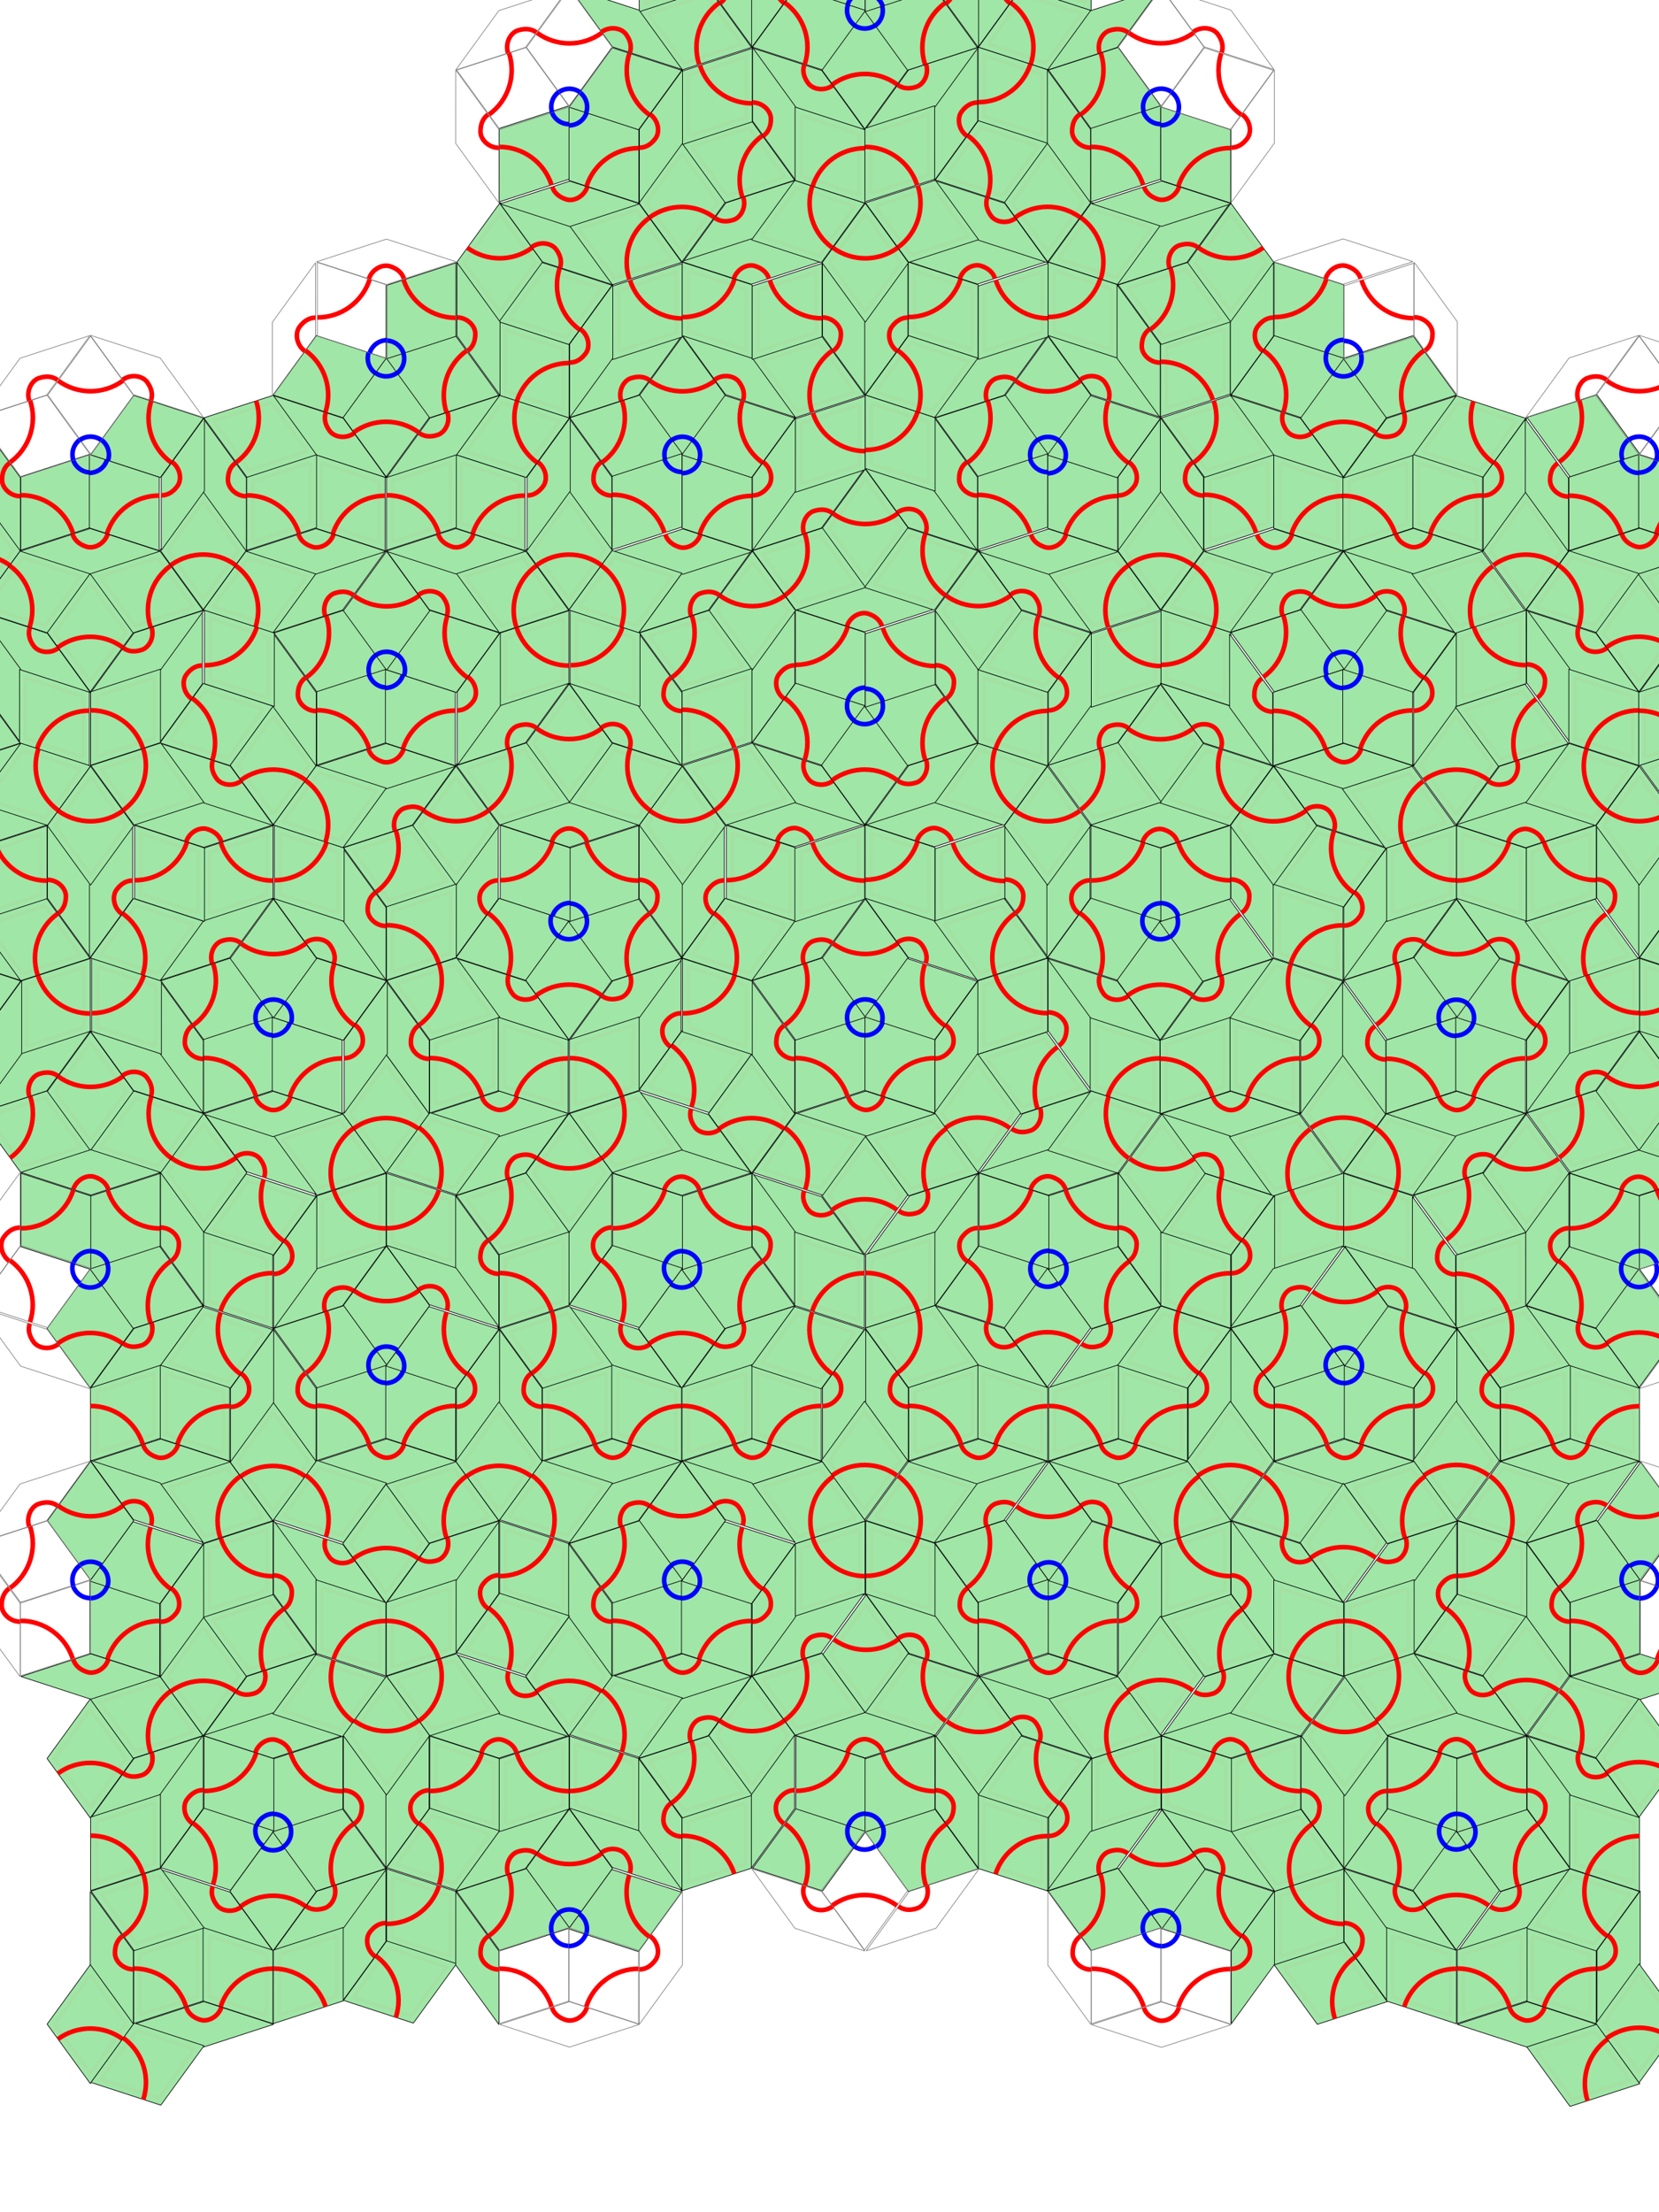 <?xml version="1.0" encoding="UTF-8" standalone="no"?>
<!-- Created with Inkscape (http://www.inkscape.org/) -->

<svg
   xmlns:dc="http://purl.org/dc/elements/1.1/"
   xmlns:cc="http://creativecommons.org/ns#"
   xmlns:rdf="http://www.w3.org/1999/02/22-rdf-syntax-ns#"
   xmlns:svg="http://www.w3.org/2000/svg"
   xmlns="http://www.w3.org/2000/svg"
   xmlns:xlink="http://www.w3.org/1999/xlink"
   xmlns:sodipodi="http://sodipodi.sourceforge.net/DTD/sodipodi-0.dtd"
   xmlns:inkscape="http://www.inkscape.org/namespaces/inkscape"
   width="6in"
   height="8in"
   viewBox="0 0 540 720"
   id="svg4136"
   version="1.1"
   inkscape:version="0.91 r13725"
   sodipodi:docname="penrose-clone-try-choose-shape1k-curves.svg">
  <defs
     id="defs4138" />
  <sodipodi:namedview
     id="base"
     pagecolor="#ffffff"
     bordercolor="#666666"
     borderopacity="1.0"
     inkscape:pageopacity="0.0"
     inkscape:pageshadow="2"
     inkscape:zoom="0.7"
     inkscape:cx="6.0932623"
     inkscape:cy="598.79666"
     inkscape:document-units="px"
     inkscape:current-layer="g11011"
     showgrid="false"
     units="in"
     height="12in"
     width="8in"
     inkscape:object-paths="true"
     inkscape:snap-intersection-paths="true"
     inkscape:object-nodes="true"
     inkscape:snap-smooth-nodes="true"
     inkscape:snap-object-midpoints="true"
     inkscape:snap-center="true"
     inkscape:snap-global="true"
     inkscape:window-width="1912"
     inkscape:window-height="1057"
     inkscape:window-x="0"
     inkscape:window-y="0"
     inkscape:window-maximized="1" />
  <g
     inkscape:label="Calque 1"
     inkscape:groupmode="layer"
     id="layer1"
     transform="translate(0,-332.362)"
     style="display:inline">
    <use
       x="0"
       y="0"
       xlink:href="#g11011"
       inkscape:transform-center-x="561.91671"
       inkscape:transform-center-y="79.971077"
       id="use11642"
       transform="matrix(0.309,0.951,-0.951,0.309,825.558,190.695)"
       width="100%"
       height="100%"
       style="opacity:1" />
    <use
       x="0"
       y="0"
       xlink:href="#g11011"
       inkscape:transform-center-x="204.06451"
       inkscape:transform-center-y="-438.72823"
       id="use11644"
       transform="matrix(-0.809,0.588,-0.588,-0.809,899.308,1034.774)"
       width="100%"
       height="100%"
       style="opacity:1" />
    <use
       x="0"
       y="0"
       xlink:href="#g11011"
       inkscape:transform-center-x="-300.37416"
       inkscape:transform-center-y="-378.41175"
       id="use11646"
       transform="matrix(-0.809,-0.588,0.588,-0.809,119.33,1365.75)"
       width="100%"
       height="100%"
       style="opacity:1" />
    <use
       x="0"
       y="0"
       xlink:href="#g11011"
       inkscape:transform-center-x="-532.14816"
       inkscape:transform-center-y="196.88025"
       id="use11648"
       transform="matrix(0.309,-0.951,0.951,0.309,-436.473,726.224)"
       width="100%"
       height="100%"
       style="opacity:1" />
    <g
       id="g11011"
       inkscape:label="#g11667"
       transform="matrix(1,0,0,-1,0,1340.991)"
       style="opacity:1">
      <g
         id="g10663-3-4-2"
         style="display:inline"
         transform="matrix(-0.809,0.588,0.588,0.809,-482.922,130.557)">
        <path
           transform="translate(0,27.638)"
           style="display:inline;fill:#a0e6a7;fill-opacity:1;fill-rule:evenodd;stroke:#000000;stroke-width:0.218px;stroke-linecap:butt;stroke-linejoin:bevel;stroke-opacity:1"
           d="m 185.237,708.795 14.051,-19.34 22.735,7.387 -14.051,19.34 z"
           id="path10114-6-7-9-6"
           inkscape:connector-curvature="0" />
        <path
           inkscape:connector-curvature="0"
           style="display:inline;opacity:1;fill:none;fill-opacity:1;fill-rule:evenodd;stroke:#ff0000;stroke-width:1.5;stroke-linejoin:bevel;stroke-miterlimit:4;stroke-dasharray:none;stroke-opacity:1"
           d="m 211.494,738.955 c -6.272,-4.557 -8.897,-12.635 -6.501,-20.009"
           id="path10626-5-0-0" />
        <path
           style="color:#000000;font-style:normal;font-variant:normal;font-weight:normal;font-stretch:normal;font-size:medium;line-height:normal;font-family:sans-serif;text-indent:0;text-align:start;text-decoration:none;text-decoration-line:none;text-decoration-style:solid;text-decoration-color:#000000;letter-spacing:normal;word-spacing:normal;text-transform:none;direction:ltr;block-progression:tb;writing-mode:lr-tb;baseline-shift:baseline;text-anchor:start;white-space:normal;clip-rule:nonzero;display:inline;overflow:visible;visibility:visible;opacity:0.03;isolation:auto;mix-blend-mode:normal;color-interpolation:sRGB;color-interpolation-filters:linearRGB;solid-color:#000000;solid-opacity:1;fill:none;fill-opacity:1;fill-rule:evenodd;stroke:#ff0000;stroke-width:1;stroke-linecap:butt;stroke-linejoin:bevel;stroke-miterlimit:4;stroke-dasharray:none;stroke-dashoffset:0;stroke-opacity:1;color-rendering:auto;image-rendering:auto;shape-rendering:auto;text-rendering:auto;enable-background:accumulate"
           d="m 200.051,719.444 18.734,6.088 -11.578,15.938 -18.734,-6.088 z"
           id="path10114-6-7-9-6-5-2-3"
           inkscape:connector-curvature="0"
           sodipodi:nodetypes="ccccc" />
      </g>
      <g
         id="g10524-2-1-4-6"
         style="display:inline;stroke-linejoin:bevel"
         transform="matrix(-0.809,0.588,-0.588,-0.809,389.296,1307.158)">
        <path
           style="display:inline;fill:#a0e6a7;fill-opacity:1;fill-rule:evenodd;stroke:#000000;stroke-width:0.218px;stroke-linecap:butt;stroke-linejoin:bevel;stroke-opacity:1"
           d="m 236.074,740.087 10e-6,-23.905 -14.051,-19.34 1e-5,23.905 z"
           id="path10106-2-6-8-9-8-1"
           inkscape:connector-curvature="0" />
        <path
           inkscape:connector-curvature="0"
           style="display:inline;opacity:1;fill:none;fill-opacity:1;fill-rule:evenodd;stroke:#ff0000;stroke-width:1.5;stroke-linejoin:bevel;stroke-miterlimit:4;stroke-dasharray:none;stroke-opacity:1"
           d="m 225.548,725.588 c 2.679,-1.947 3.273,-5.697 1.736,-7.813 -1.537,-2.116 -3.341,-3.035 -5.261,-3.035"
           id="path10376-1-9-4-7-5" />
      </g>
      <use
         height="100%"
         width="100%"
         transform="translate(481.451,-157.742)"
         id="use10956"
         xlink:href="#g10524-2-1-4-6"
         y="0"
         x="0" />
      <use
         height="100%"
         width="100%"
         transform="matrix(0.809,0.588,-0.588,0.809,911.478,150.593)"
         id="use10973"
         xlink:href="#g10663-3-4-2"
         y="0"
         x="0" />
      <use
         height="100%"
         width="100%"
         transform="matrix(0.809,-0.588,0.588,0.809,-70.386,-84.415)"
         id="use10975"
         xlink:href="#g10663-3-4-2"
         y="0"
         x="0" />
      <use
         height="100%"
         width="100%"
         transform="matrix(-0.309,-0.951,0.951,-0.309,-597.325,776.739)"
         id="use10977"
         xlink:href="#g10663-3-4-2"
         y="0"
         x="0" />
      <use
         height="100%"
         width="100%"
         transform="matrix(0.809,0.588,-0.588,0.809,897.427,107.349)"
         id="use10987"
         xlink:href="#g10524-2-1-4-6"
         y="0"
         x="0" />
      <use
         height="100%"
         width="100%"
         transform="matrix(0.809,0.588,-0.588,0.809,911.478,150.593)"
         id="use10989"
         xlink:href="#g10524-2-1-4-6"
         y="0"
         x="0" />
      <use
         height="100%"
         width="100%"
         transform="matrix(0.309,-0.951,0.951,0.309,-510.542,272.504)"
         id="use10991"
         xlink:href="#g10663-3-4-2"
         y="0"
         x="0" />
      <use
         height="100%"
         width="100%"
         transform="matrix(-0.309,-0.951,0.951,-0.309,-670.879,776.74)"
         id="use10993"
         xlink:href="#g10524-2-1-4-6"
         y="0"
         x="0" />
      <use
         height="100%"
         width="100%"
         transform="matrix(-1,0,0,-1,-14.687,1543.998)"
         id="use10995"
         xlink:href="#g10524-2-1-4-6"
         y="0"
         x="0" />
      <use
         height="100%"
         width="100%"
         transform="matrix(-0.309,0.951,-0.951,-0.309,917.825,1157.032)"
         id="use11007"
         xlink:href="#g10524-2-1-4-6"
         y="0"
         x="0" />
      <use
         height="100%"
         width="100%"
         transform="matrix(0.809,-0.588,0.588,0.809,-143.952,-84.419)"
         id="use11009"
         xlink:href="#g10524-2-1-4-6"
         y="0"
         x="0" />
      <use
         x="0"
         y="0"
         xlink:href="#g10524-2-1-4-6"
         id="use11694"
         transform="matrix(0.809,0.588,-0.588,0.809,837.92,150.592)"
         width="100%"
         height="100%" />
      <use
         x="0"
         y="0"
         xlink:href="#g10663-3-4-2"
         id="use11696"
         transform="matrix(0.309,0.951,-0.951,0.309,1064.094,609.528)"
         width="100%"
         height="100%" />
      <use
         x="0"
         y="0"
         xlink:href="#g10663-3-4-2"
         id="use11698"
         transform="matrix(0.309,-0.951,0.951,0.309,-547.324,299.247)"
         width="100%"
         height="100%" />
      <use
         x="0"
         y="0"
         xlink:href="#g10663-3-4-2"
         id="use11700"
         transform="translate(348.383,-114.478)"
         width="100%"
         height="100%" />
      <use
         x="0"
         y="0"
         xlink:href="#g10663-3-4-2"
         id="use11702"
         transform="matrix(0.309,0.951,-0.951,0.309,1018.646,609.544)"
         width="100%"
         height="100%" />
      <use
         x="0"
         y="0"
         xlink:href="#g10663-3-4-2"
         id="use11704"
         transform="translate(385.16,-87.742)"
         width="100%"
         height="100%" />
      <use
         x="0"
         y="0"
         xlink:href="#g10663-3-4-2"
         id="use11706"
         transform="matrix(-0.809,-0.588,0.588,-0.809,-467.428,1305.678)"
         width="100%"
         height="100%" />
      <use
         style="display:inline"
         x="0"
         y="0"
         xlink:href="#g10663-3-4-2"
         id="use10954-9"
         transform="matrix(-0.309,-0.951,-0.951,0.309,881.029,272.512)"
         width="100%"
         height="100%" />
      <use
         x="0"
         y="0"
         xlink:href="#g10663-3-4-2"
         id="use11716"
         transform="matrix(0.309,0.951,-0.951,0.309,1004.585,652.781)"
         width="100%"
         height="100%" />
      <use
         x="0"
         y="0"
         xlink:href="#g10663-3-4-2"
         id="use11718"
         transform="translate(362.443,-157.715)"
         width="100%"
         height="100%" />
      <use
         x="0"
         y="0"
         xlink:href="#g10663-3-4-2"
         id="use11720"
         transform="matrix(-0.809,0.588,-0.588,-0.809,491.717,1470.725)"
         width="100%"
         height="100%" />
      <use
         x="0"
         y="0"
         xlink:href="#g10524-2-1-4-6"
         id="use11722"
         transform="matrix(0.309,-0.951,0.951,0.309,-547.326,299.246)"
         width="100%"
         height="100%" />
      <use
         x="0"
         y="0"
         xlink:href="#g10524-2-1-4-6"
         id="use11724"
         transform="matrix(0.309,0.951,-0.951,0.309,1100.885,722.757)"
         width="100%"
         height="100%" />
      <use
         x="0"
         y="0"
         xlink:href="#g10663-3-4-2"
         id="use11726"
         transform="matrix(0.809,-0.588,0.588,0.809,-121.211,-14.457)"
         width="100%"
         height="100%" />
      <use
         x="0"
         y="0"
         xlink:href="#g10663-3-4-2"
         id="use11728"
         transform="matrix(-0.309,-0.951,0.951,-0.309,-693.599,846.719)"
         width="100%"
         height="100%" />
      <use
         x="0"
         y="0"
         xlink:href="#g10663-3-4-2"
         id="use11730"
         transform="matrix(-1,0,0,-1,-51.445,1657.222)"
         width="100%"
         height="100%" />
      <use
         x="0"
         y="0"
         xlink:href="#g10663-3-4-2"
         id="use11732"
         transform="matrix(0.809,0.588,-0.588,0.809,874.704,263.805)"
         width="100%"
         height="100%" />
      <use
         x="0"
         y="0"
         xlink:href="#g10663-3-4-2"
         id="use11738"
         transform="matrix(-0.309,0.951,-0.951,-0.309,917.825,1296.957)"
         width="100%"
         height="100%" />
      <use
         x="0"
         y="0"
         xlink:href="#g10524-2-1-4-6"
         id="use11740"
         transform="translate(385.16,-87.743)"
         width="100%"
         height="100%" />
      <use
         x="0"
         y="0"
         xlink:href="#g10524-2-1-4-6"
         id="use11742"
         transform="translate(348.371,-114.499)"
         width="100%"
         height="100%" />
      <use
         x="0"
         y="0"
         xlink:href="#g10524-2-1-4-6"
         id="use11744"
         transform="matrix(0.309,0.951,-0.951,0.309,1004.586,652.781)"
         width="100%"
         height="100%" />
      <use
         x="0"
         y="0"
         xlink:href="#g10524-2-1-4-6"
         id="use11746"
         transform="matrix(0.309,0.951,-0.951,0.309,1018.646,609.544)"
         width="100%"
         height="100%" />
      <use
         x="0"
         y="0"
         xlink:href="#g10524-2-1-4-6"
         id="use11758"
         transform="matrix(-0.809,0.588,-0.588,-0.809,454.952,1583.937)"
         width="100%"
         height="100%" />
      <use
         x="0"
         y="0"
         xlink:href="#g10524-2-1-4-6"
         id="use11760"
         transform="matrix(-0.809,-0.588,0.588,-0.809,-526.931,1348.908)"
         width="100%"
         height="100%" />
      <use
         style="display:inline"
         x="0"
         y="0"
         xlink:href="#g10524-2-1-4-6"
         id="use11758-1"
         transform="matrix(-0.809,0.588,-0.588,-0.809,418.164,1470.748)"
         width="100%"
         height="100%" />
      <use
         style="display:inline"
         x="0"
         y="0"
         xlink:href="#g10524-2-1-4-6"
         id="use11760-5"
         transform="matrix(-0.809,-0.588,0.588,-0.809,-563.719,1235.719)"
         width="100%"
         height="100%" />
      <use
         x="0"
         y="0"
         xlink:href="#g10524-2-1-4-6"
         id="use11810"
         transform="matrix(0.309,-0.951,0.951,0.309,-643.625,229.27)"
         width="100%"
         height="100%" />
      <use
         x="0"
         y="0"
         xlink:href="#g10663-3-4-2"
         id="use11812"
         transform="matrix(0.809,-0.588,0.588,0.809,-217.51,-84.433)"
         width="100%"
         height="100%" />
      <use
         x="0"
         y="0"
         xlink:href="#g10663-3-4-2"
         id="use11814"
         transform="matrix(0.809,0.588,-0.588,0.809,778.437,193.843)"
         width="100%"
         height="100%" />
      <use
         x="0"
         y="0"
         xlink:href="#g10663-3-4-2"
         id="use11816"
         transform="matrix(-0.309,-0.951,0.951,-0.309,-789.898,776.743)"
         width="100%"
         height="100%" />
      <use
         x="0"
         y="0"
         xlink:href="#g10663-3-4-2"
         id="use11818"
         transform="matrix(-0.309,0.951,-0.951,-0.309,821.552,1226.99)"
         width="100%"
         height="100%" />
      <use
         x="0"
         y="0"
         xlink:href="#g10524-2-1-4-6"
         id="use11820"
         transform="translate(288.867,-157.703)"
         width="100%"
         height="100%" />
      <use
         x="0"
         y="0"
         xlink:href="#g10524-2-1-4-6"
         id="use11822"
         transform="matrix(0.309,0.951,-0.951,0.309,981.865,722.736)"
         width="100%"
         height="100%" />
      <use
         x="0"
         y="0"
         xlink:href="#g10524-2-1-4-6"
         id="use11824"
         transform="matrix(0.809,-0.588,0.588,0.809,-262.971,-84.441)"
         width="100%"
         height="100%" />
      <use
         x="0"
         y="0"
         xlink:href="#g10524-2-1-4-6"
         id="use11826"
         transform="matrix(-0.309,0.951,-0.951,-0.309,821.552,1226.99)"
         width="100%"
         height="100%" />
      <use
         x="0"
         y="0"
         xlink:href="#g10524-2-1-4-6"
         id="use11828"
         transform="matrix(0.309,-0.951,0.951,0.309,-606.829,342.475)"
         width="100%"
         height="100%" />
      <use
         x="0"
         y="0"
         xlink:href="#g10663-3-4-2"
         id="use11830"
         transform="matrix(-0.809,0.588,-0.588,-0.809,477.668,1653.897)"
         width="100%"
         height="100%" />
      <use
         x="0"
         y="0"
         xlink:href="#g10663-3-4-2"
         id="use11832"
         transform="matrix(0.309,0.951,-0.951,0.309,1004.596,792.715)"
         width="100%"
         height="100%" />
      <use
         x="0"
         y="0"
         xlink:href="#g10663-3-4-2"
         id="use11834"
         transform="matrix(-0.809,-0.588,0.588,-0.809,-504.194,1418.878)"
         width="100%"
         height="100%" />
      <use
         x="0"
         y="0"
         xlink:href="#g10524-2-1-4-6"
         id="use11836"
         transform="matrix(-0.809,0.588,-0.588,-0.809,477.668,1653.897)"
         width="100%"
         height="100%" />
      <use
         x="0"
         y="0"
         xlink:href="#g10524-2-1-4-6"
         id="use11838"
         transform="matrix(-0.809,-0.588,0.588,-0.809,-504.18,1418.861)"
         width="100%"
         height="100%" />
      <use
         x="0"
         y="0"
         xlink:href="#g10524-2-1-4-6"
         id="use11840"
         transform="translate(325.643,-44.535)"
         width="100%"
         height="100%" />
      <use
         x="0"
         y="0"
         xlink:href="#g10524-2-1-4-6"
         id="use11842"
         transform="matrix(0.309,0.951,-0.951,0.309,945.077,609.548)"
         width="100%"
         height="100%" />
      <use
         x="0"
         y="0"
         xlink:href="#g10663-3-4-2"
         id="use11844"
         transform="translate(266.133,-87.768)"
         width="100%"
         height="100%" />
      <use
         x="0"
         y="0"
         xlink:href="#g10663-3-4-2"
         id="use11846"
         transform="matrix(0.809,0.588,-0.588,0.809,741.62,220.546)"
         width="100%"
         height="100%" />
      <use
         style="display:inline"
         x="0"
         y="0"
         xlink:href="#g10524-2-1-4-6"
         id="use11824-9"
         transform="matrix(0.809,0.588,-0.588,0.809,741.617,220.544)"
         width="100%"
         height="100%" />
      <use
         style="display:inline"
         x="0"
         y="0"
         xlink:href="#g10524-2-1-4-6"
         id="use11826-7"
         transform="matrix(-1,0,0,-1,-170.492,1657.24)"
         width="100%"
         height="100%" />
      <use
         style="display:inline"
         x="0"
         y="0"
         xlink:href="#g10663-3-4-2"
         id="use11844-7"
         transform="matrix(0.309,0.951,-0.951,0.309,908.283,722.723)"
         width="100%"
         height="100%" />
      <use
         style="display:inline"
         x="0"
         y="0"
         xlink:href="#g10663-3-4-2"
         id="use11846-6"
         transform="matrix(-0.309,0.951,-0.951,-0.309,761.992,1270.212)"
         width="100%"
         height="100%" />
      <use
         style="display:inline"
         x="0"
         y="0"
         xlink:href="#g10524-2-1-4-6"
         id="use11824-7"
         transform="matrix(-0.309,0.951,-0.951,-0.309,761.994,1270.208)"
         width="100%"
         height="100%" />
      <use
         style="display:inline"
         x="0"
         y="0"
         xlink:href="#g10524-2-1-4-6"
         id="use11826-3"
         transform="matrix(-0.309,-0.951,0.951,-0.309,-886.243,846.705)"
         width="100%"
         height="100%" />
      <use
         style="display:inline"
         x="0"
         y="0"
         xlink:href="#g10663-3-4-2"
         id="use11844-6"
         transform="matrix(-0.809,0.588,-0.588,-0.809,335.896,1583.9)"
         width="100%"
         height="100%" />
      <use
         style="display:inline"
         x="0"
         y="0"
         xlink:href="#g10524-2-1-4-6"
         id="use11824-6"
         transform="matrix(-1,0,0,-1,-229.999,1613.952)"
         width="100%"
         height="100%" />
      <use
         style="display:inline"
         x="0"
         y="0"
         xlink:href="#g10524-2-1-4-6"
         id="use11826-39"
         transform="matrix(0.809,-0.588,0.588,0.809,-336.557,-84.484)"
         width="100%"
         height="100%" />
      <use
         style="display:inline"
         x="0"
         y="0"
         xlink:href="#g10663-3-4-2"
         id="use11844-4"
         transform="matrix(-0.809,-0.588,0.588,-0.809,-660.009,1305.645)"
         width="100%"
         height="100%" />
      <use
         style="display:inline"
         x="0"
         y="0"
         xlink:href="#g10663-3-4-2"
         id="use11846-8"
         transform="matrix(-0.309,-0.951,0.951,-0.309,-863.463,776.729)"
         width="100%"
         height="100%" />
      <use
         style="display:inline"
         x="0"
         y="0"
         xlink:href="#g10524-2-1-4-6"
         id="use11824-1"
         transform="matrix(-0.309,-0.951,0.951,-0.309,-863.462,776.733)"
         width="100%"
         height="100%" />
      <use
         style="display:inline"
         x="0"
         y="0"
         xlink:href="#g10524-2-1-4-6"
         id="use11826-2"
         transform="matrix(0.809,0.588,-0.588,0.809,718.918,150.546)"
         width="100%"
         height="100%" />
      <use
         style="display:inline"
         x="0"
         y="0"
         xlink:href="#g10663-3-4-2"
         id="use11844-9"
         transform="matrix(0.309,-0.951,0.951,0.309,-703.125,272.497)"
         width="100%"
         height="100%" />
      <use
         style="display:inline"
         x="0"
         y="0"
         xlink:href="#g10663-3-4-2"
         id="use11846-3"
         transform="matrix(0.809,-0.588,0.588,0.809,-262.967,-84.442)"
         width="100%"
         height="100%" />
      <use
         style="display:inline"
         x="0"
         y="0"
         xlink:href="#g10663-3-4-2"
         id="use11812-9"
         transform="matrix(0.809,0.588,-0.588,0.809,755.663,263.782)"
         width="100%"
         height="100%" />
      <use
         style="display:inline"
         x="0"
         y="0"
         xlink:href="#g10663-3-4-2"
         id="use11814-0"
         transform="matrix(-0.309,0.951,-0.951,-0.309,798.771,1296.976)"
         width="100%"
         height="100%" />
      <use
         style="display:inline"
         x="0"
         y="0"
         xlink:href="#g10663-3-4-2"
         id="use11816-8"
         transform="matrix(0.809,-0.588,0.588,0.809,-240.243,-14.473)"
         width="100%"
         height="100%" />
      <use
         style="display:inline"
         x="0"
         y="0"
         xlink:href="#g10663-3-4-2"
         id="use11818-8"
         transform="matrix(-1,0,0,-1,-170.487,1657.241)"
         width="100%"
         height="100%" />
      <use
         style="display:inline"
         x="0"
         y="0"
         xlink:href="#g10663-3-4-2"
         id="use11812-5"
         transform="matrix(-0.309,0.951,-0.951,-0.309,725.246,1296.912)"
         width="100%"
         height="100%" />
      <use
         style="display:inline"
         x="0"
         y="0"
         xlink:href="#g10663-3-4-2"
         id="use11816-6"
         transform="matrix(0.809,0.588,-0.588,0.809,682.131,263.764)"
         width="100%"
         height="100%" />
      <use
         style="display:inline"
         x="0"
         y="0"
         xlink:href="#g10663-3-4-2"
         id="use11814-5"
         transform="matrix(-0.309,-0.951,0.951,-0.309,-908.922,776.724)"
         width="100%"
         height="100%" />
      <use
         style="display:inline"
         x="0"
         y="0"
         xlink:href="#g10663-3-4-2"
         id="use11818-1"
         transform="matrix(0.809,-0.588,0.588,0.809,-336.535,-84.452)"
         width="100%"
         height="100%" />
      <use
         style="display:inline"
         x="0"
         y="0"
         xlink:href="#g10663-3-4-2"
         id="use11812-59"
         transform="matrix(-0.309,-0.951,0.951,-0.309,-849.408,733.496)"
         width="100%"
         height="100%" />
      <use
         style="display:inline"
         x="0"
         y="0"
         xlink:href="#g10663-3-4-2"
         id="use11814-8"
         transform="matrix(0.809,-0.588,0.588,0.809,-276.988,-127.713)"
         width="100%"
         height="100%" />
      <use
         style="display:inline"
         x="0"
         y="0"
         xlink:href="#g10663-3-4-2"
         id="use11816-4"
         transform="matrix(-1,0,0,-1,-207.258,1543.988)"
         width="100%"
         height="100%" />
      <use
         style="display:inline"
         x="0"
         y="0"
         xlink:href="#g10663-3-4-2"
         id="use11818-81"
         transform="matrix(0.809,0.588,-0.588,0.809,718.917,150.542)"
         width="100%"
         height="100%" />
      <use
         x="0"
         y="0"
         xlink:href="#g10524-2-1-4-6"
         id="use11990"
         transform="matrix(-0.809,0.588,-0.588,-0.809,358.625,1653.916)"
         width="100%"
         height="100%" />
      <use
         x="0"
         y="0"
         xlink:href="#g10524-2-1-4-6"
         id="use11992"
         transform="matrix(-0.809,0.588,-0.588,-0.809,432.169,1653.866)"
         width="100%"
         height="100%" />
      <use
         x="0"
         y="0"
         xlink:href="#g10663-3-4-2"
         id="use11994"
         transform="matrix(-0.809,0.588,-0.588,-0.809,432.147,1653.856)"
         width="100%"
         height="100%" />
      <use
         x="0"
         y="0"
         xlink:href="#g10663-3-4-2"
         id="use11996"
         transform="matrix(0.309,0.951,-0.951,0.309,959.087,792.68)"
         width="100%"
         height="100%" />
      <use
         x="0"
         y="0"
         xlink:href="#g10663-3-4-2"
         id="use11998"
         transform="translate(302.883,25.422)"
         width="100%"
         height="100%" />
      <use
         x="0"
         y="0"
         xlink:href="#g10524-2-1-4-6"
         id="use12000"
         transform="matrix(0.309,0.951,-0.951,0.309,959.104,792.662)"
         width="100%"
         height="100%" />
      <use
         x="0"
         y="0"
         xlink:href="#g10524-2-1-4-6"
         id="use12002"
         transform="matrix(-0.809,-0.588,0.588,-0.809,-623.251,1418.898)"
         width="100%"
         height="100%" />
      <use
         x="0"
         y="0"
         xlink:href="#g10524-2-1-4-6"
         id="use12008"
         transform="matrix(-0.309,0.951,-0.951,-0.309,858.323,1340.192)"
         width="100%"
         height="100%" />
      <use
         x="0"
         y="0"
         xlink:href="#g10524-2-1-4-6"
         id="use12010"
         transform="matrix(-1,0,0,-1,-74.179,1727.196)"
         width="100%"
         height="100%" />
      <use
         x="0"
         y="0"
         xlink:href="#g10524-2-1-4-6"
         id="use12022"
         transform="matrix(0.309,0.951,-0.951,0.309,885.588,792.668)"
         width="100%"
         height="100%" />
      <use
         x="0"
         y="0"
         xlink:href="#g10663-3-4-2"
         id="use12024"
         transform="matrix(0.809,0.588,-0.588,0.809,645.351,290.481)"
         width="100%"
         height="100%" />
      <use
         x="0"
         y="0"
         xlink:href="#g10524-2-1-4-6"
         id="use12026"
         transform="matrix(-0.309,0.951,-0.951,-0.309,725.27,1296.907)"
         width="100%"
         height="100%" />
      <use
         x="0"
         y="0"
         xlink:href="#g10524-2-1-4-6"
         id="use12028"
         transform="matrix(0.809,-0.588,0.588,0.809,-359.207,-14.514)"
         width="100%"
         height="100%" />
      <use
         x="0"
         y="0"
         xlink:href="#g10663-3-4-2"
         id="use12030"
         transform="translate(169.897,-17.842)"
         width="100%"
         height="100%" />
      <use
         x="0"
         y="0"
         xlink:href="#g10524-2-1-4-6"
         id="use12032"
         transform="translate(133.111,-44.569)"
         width="100%"
         height="100%" />
      <use
         x="0"
         y="0"
         xlink:href="#g10524-2-1-4-6"
         id="use12034"
         transform="matrix(0.309,0.951,-0.951,0.309,789.316,722.69)"
         width="100%"
         height="100%" />
      <use
         x="0"
         y="0"
         xlink:href="#g10524-2-1-4-6"
         id="use12036"
         transform="matrix(0.809,0.588,-0.588,0.809,622.657,220.503)"
         width="100%"
         height="100%" />
      <use
         x="0"
         y="0"
         xlink:href="#g10524-2-1-4-6"
         id="use12038"
         transform="matrix(0.809,-0.588,0.588,0.809,-381.995,-84.459)"
         width="100%"
         height="100%" />
      <use
         x="0"
         y="0"
         xlink:href="#g10524-2-1-4-6"
         id="use12040"
         transform="matrix(-0.309,0.951,-0.951,-0.309,702.502,1226.962)"
         width="100%"
         height="100%" />
      <use
         x="0"
         y="0"
         xlink:href="#g10663-3-4-2"
         id="use12042"
         transform="translate(133.111,-44.569)"
         width="100%"
         height="100%" />
      <use
         x="0"
         y="0"
         xlink:href="#g10663-3-4-2"
         id="use12044"
         transform="matrix(0.309,0.951,-0.951,0.309,789.3,722.707)"
         width="100%"
         height="100%" />
      <use
         x="0"
         y="0"
         xlink:href="#g10663-3-4-2"
         id="use12046"
         transform="matrix(0.309,-0.951,0.951,0.309,-799.373,342.421)"
         width="100%"
         height="100%" />
      <use
         x="0"
         y="0"
         xlink:href="#g10663-3-4-2"
         id="use12052"
         transform="translate(147.118,-87.785)"
         width="100%"
         height="100%" />
      <use
         x="0"
         y="0"
         xlink:href="#g10663-3-4-2"
         id="use12054"
         transform="matrix(0.809,0.588,-0.588,0.809,563.127,263.746)"
         width="100%"
         height="100%" />
      <use
         x="0"
         y="0"
         xlink:href="#g10663-3-4-2"
         id="use12056"
         transform="matrix(0.809,-0.588,0.588,0.809,-432.78,-14.525)"
         width="100%"
         height="100%" />
      <use
         x="0"
         y="0"
         xlink:href="#g10663-3-4-2"
         id="use12096"
         transform="matrix(0.809,-0.588,0.588,0.809,-381.973,-84.449)"
         width="100%"
         height="100%" />
      <use
         x="0"
         y="0"
         xlink:href="#g10663-3-4-2"
         id="use12110"
         transform="translate(229.346,-200.947)"
         width="100%"
         height="100%" />
      <use
         x="0"
         y="0"
         xlink:href="#g10524-2-1-4-6"
         id="use12112"
         transform="translate(229.39,-201.01)"
         width="100%"
         height="100%" />
      <use
         x="0"
         y="0"
         xlink:href="#g10663-3-4-2"
         id="use12116"
         transform="matrix(0.309,-0.951,0.951,0.309,-703.138,186.042)"
         width="100%"
         height="100%" />
      <use
         x="0"
         y="0"
         xlink:href="#g10663-3-4-2"
         id="use12118"
         transform="matrix(-0.809,-0.588,0.588,-0.809,-623.242,1192.474)"
         width="100%"
         height="100%" />
      <use
         x="0"
         y="0"
         xlink:href="#g10524-2-1-4-6"
         id="use12120"
         transform="matrix(0.309,-0.951,0.951,0.309,-703.148,186.044)"
         width="100%"
         height="100%" />
      <use
         x="0"
         y="0"
         xlink:href="#g10524-2-1-4-6"
         id="use12122"
         transform="matrix(0.809,-0.588,0.588,0.809,-299.758,-197.62)"
         width="100%"
         height="100%" />
      <g
         id="g10663-3-4-2-5"
         style="display:inline;opacity:1"
         transform="matrix(-0.809,0.588,0.588,0.809,-493.11,43.365)">
        <path
           transform="translate(0,27.638)"
           style="display:inline;fill:#a0e6a7;fill-opacity:1;fill-rule:evenodd;stroke:#000000;stroke-width:0.218px;stroke-linecap:butt;stroke-linejoin:bevel;stroke-opacity:1"
           d="m 185.237,708.795 14.051,-19.34 22.735,7.387 -14.051,19.34 z"
           id="path10114-6-7-9-6-9"
           inkscape:connector-curvature="0" />
        <path
           inkscape:connector-curvature="0"
           style="display:inline;opacity:1;fill:none;fill-opacity:1;fill-rule:evenodd;stroke:#0000ff;stroke-width:1.5;stroke-linejoin:bevel;stroke-miterlimit:4;stroke-dasharray:none;stroke-opacity:1"
           d="m 188.762,731.579 c 2.102,1.527 2.981,4.234 2.178,6.705"
           id="path10368-5-4-5-1-2"
           sodipodi:nodetypes="cc" />
        <path
           inkscape:connector-curvature="0"
           style="display:inline;opacity:1;fill:none;fill-opacity:1;fill-rule:evenodd;stroke:#ff0000;stroke-width:1.5;stroke-linejoin:bevel;stroke-miterlimit:4;stroke-dasharray:none;stroke-opacity:1"
           d="m 211.494,738.955 c -6.272,-4.557 -8.897,-12.635 -6.501,-20.009"
           id="path10626-5-0-0-2" />
      </g>
      <g
         id="g10663-3-4-2-5-3"
         style="display:inline;opacity:1"
         transform="matrix(-0.809,0.588,0.588,0.809,-602.459,35.031)">
        <path
           transform="translate(0,27.638)"
           style="display:inline;fill:#a0e6a7;fill-opacity:1;fill-rule:evenodd;stroke:#000000;stroke-width:0.218px;stroke-linecap:butt;stroke-linejoin:bevel;stroke-opacity:1"
           d="m 185.237,708.795 14.051,-19.34 22.735,7.387 -14.051,19.34 z"
           id="path10114-6-7-9-6-9-6"
           inkscape:connector-curvature="0" />
        <path
           inkscape:connector-curvature="0"
           style="display:inline;opacity:1;fill:none;fill-opacity:1;fill-rule:evenodd;stroke:#0000ff;stroke-width:1.5;stroke-linejoin:bevel;stroke-miterlimit:4;stroke-dasharray:none;stroke-opacity:1"
           d="m 188.762,731.579 c 2.102,1.527 2.981,4.234 2.178,6.705"
           id="path10368-5-4-5-1-2-1"
           sodipodi:nodetypes="cc" />
        <path
           inkscape:connector-curvature="0"
           style="display:inline;opacity:1;fill:none;fill-opacity:1;fill-rule:evenodd;stroke:#ff0000;stroke-width:1.5;stroke-linejoin:bevel;stroke-miterlimit:4;stroke-dasharray:none;stroke-opacity:1"
           d="m 211.494,738.955 c -6.272,-4.557 -8.897,-12.635 -6.501,-20.009"
           id="path10626-5-0-0-2-2" />
        <path
           style="display:inline;opacity:0.03;fill:none;fill-opacity:1;fill-rule:evenodd;stroke:#ff0000;stroke-width:1;stroke-linejoin:bevel;stroke-miterlimit:4;stroke-dasharray:none;stroke-opacity:1"
           d="m 177.878,736.433 a 7.357,7.357 0 0 1 7.357,-7.357 7.357,7.357 0 0 1 7.357,7.357 7.357,7.357 0 0 1 -7.357,7.357 7.357,7.357 0 0 1 -7.357,-7.357 z"
           id="path9649-2-8-9"
           inkscape:connector-curvature="0" />
        <path
           style="color:#000000;font-style:normal;font-variant:normal;font-weight:normal;font-stretch:normal;font-size:medium;line-height:normal;font-family:sans-serif;text-indent:0;text-align:start;text-decoration:none;text-decoration-line:none;text-decoration-style:solid;text-decoration-color:#000000;letter-spacing:normal;word-spacing:normal;text-transform:none;direction:ltr;block-progression:tb;writing-mode:lr-tb;baseline-shift:baseline;text-anchor:start;white-space:normal;clip-rule:nonzero;display:inline;overflow:visible;visibility:visible;opacity:1;isolation:auto;mix-blend-mode:normal;color-interpolation:sRGB;color-interpolation-filters:linearRGB;solid-color:#000000;solid-opacity:1;fill:none;fill-opacity:1;fill-rule:evenodd;stroke:#ff0000;stroke-width:1;stroke-linecap:butt;stroke-linejoin:bevel;stroke-miterlimit:4;stroke-dasharray:none;stroke-dashoffset:0;stroke-opacity:1;color-rendering:auto;image-rendering:auto;shape-rendering:auto;text-rendering:auto;enable-background:accumulate"
           d="m 200.051,719.444 18.734,6.088 -11.578,15.938 -18.734,-6.088 z"
           id="path10114-6-7-9-6-5-2-3-9-3"
           inkscape:connector-curvature="0"
           sodipodi:nodetypes="ccccc" />
        <path
           style="display:inline;opacity:0.03;fill:none;fill-opacity:1;fill-rule:evenodd;stroke:#ff0000;stroke-width:1;stroke-linejoin:bevel;stroke-miterlimit:4;stroke-dasharray:none;stroke-opacity:1"
           d="m 205.474,724.481 a 16.548,16.548 0 0 1 16.548,-16.548 16.548,16.548 0 0 1 16.548,16.548 16.548,16.548 0 0 1 -16.548,16.548 16.548,16.548 0 0 1 -16.548,-16.548 z"
           id="path9649-5-2-7-7-1"
           inkscape:connector-curvature="0" />
      </g>
      <use
         x="0"
         y="0"
         xlink:href="#g10663-3-4-2-5"
         id="use17548"
         transform="translate(491.666,-70.546)"
         width="100%"
         height="100%" />
      <use
         x="0"
         y="0"
         xlink:href="#g10663-3-4-2-5"
         id="use17562"
         transform="matrix(0.809,0.588,-0.588,0.809,794.909,227.145)"
         width="100%"
         height="100%" />
      <use
         x="0"
         y="0"
         xlink:href="#g10663-3-4-2-5"
         id="use17564"
         transform="matrix(-0.309,0.951,-0.951,-0.309,831.718,1139.744)"
         width="100%"
         height="100%" />
      <use
         x="0"
         y="0"
         xlink:href="#g10663-3-4-2-5"
         id="use17566"
         transform="matrix(-1,0,0,-1,-24.887,1456.785)"
         width="100%"
         height="100%" />
      <use
         x="0"
         y="0"
         xlink:href="#g10663-3-4-2-5"
         id="use17568"
         transform="matrix(-0.309,-0.951,0.951,-0.309,-591.103,740.107)"
         width="100%"
         height="100%" />
      <use
         x="0"
         y="0"
         xlink:href="#g10663-3-4-2-5"
         id="use17570"
         transform="matrix(0.809,-0.588,0.588,0.809,-84.454,-19.875)"
         width="100%"
         height="100%" />
      <use
         x="0"
         y="0"
         xlink:href="#g10663-3-4-2-5"
         id="use17572"
         transform="translate(299.099,-70.573)"
         width="100%"
         height="100%" />
      <use
         x="0"
         y="0"
         xlink:href="#g10663-3-4-2-5"
         id="use17574"
         transform="matrix(0.309,0.951,-0.951,0.309,865.283,646.198)"
         width="100%"
         height="100%" />
      <use
         x="0"
         y="0"
         xlink:href="#g10663-3-4-2-5"
         id="use17576"
         transform="matrix(-0.809,0.588,-0.588,-0.809,358.64,1406.179)"
         width="100%"
         height="100%" />
      <use
         x="0"
         y="0"
         xlink:href="#g10663-3-4-2-5"
         id="use17578"
         transform="matrix(-0.809,-0.588,0.588,-0.809,-520.707,1159.181)"
         width="100%"
         height="100%" />
      <use
         x="0"
         y="0"
         xlink:href="#g10663-3-4-2-5"
         id="use17580"
         transform="matrix(0.309,-0.951,0.951,0.309,-557.534,246.509)"
         width="100%"
         height="100%" />
      <use
         style="display:inline;opacity:1"
         x="0"
         y="0"
         xlink:href="#g10663-3-4-2-5"
         id="use17572-9"
         transform="matrix(-1,0,0,-1,-240.204,1526.789)"
         width="100%"
         height="100%" />
      <use
         style="display:inline;opacity:1"
         x="0"
         y="0"
         xlink:href="#g10663-3-4-2-5"
         id="use17574-4"
         transform="matrix(-0.309,-0.951,0.951,-0.309,-806.388,810.018)"
         width="100%"
         height="100%" />
      <use
         style="display:inline;opacity:1"
         x="0"
         y="0"
         xlink:href="#g10663-3-4-2-5"
         id="use17576-7"
         transform="matrix(0.809,-0.588,0.588,0.809,-299.745,50.038)"
         width="100%"
         height="100%" />
      <use
         style="display:inline;opacity:1"
         x="0"
         y="0"
         xlink:href="#g10663-3-4-2-5"
         id="use17578-8"
         transform="matrix(0.809,0.588,-0.588,0.809,579.602,297.035)"
         width="100%"
         height="100%" />
      <use
         style="display:inline;opacity:1"
         x="0"
         y="0"
         xlink:href="#g10663-3-4-2-5"
         id="use17580-4"
         transform="matrix(-0.309,0.951,-0.951,-0.309,616.429,1209.707)"
         width="100%"
         height="100%" />
      <use
         style="display:inline;opacity:1"
         x="0"
         y="0"
         xlink:href="#g10663-3-4-2-5"
         id="use17572-5"
         transform="translate(335.929,42.62)"
         width="100%"
         height="100%" />
      <use
         style="display:inline;opacity:1"
         x="0"
         y="0"
         xlink:href="#g10663-3-4-2-5"
         id="use17574-0"
         transform="matrix(0.309,0.951,-0.951,0.309,902.113,759.391)"
         width="100%"
         height="100%" />
      <use
         style="display:inline;opacity:1"
         x="0"
         y="0"
         xlink:href="#g10663-3-4-2-5"
         id="use17576-3"
         transform="matrix(-0.809,0.588,-0.588,-0.809,395.47,1519.371)"
         width="100%"
         height="100%" />
      <use
         style="display:inline;opacity:1"
         x="0"
         y="0"
         xlink:href="#g10663-3-4-2-5"
         id="use17578-6"
         transform="matrix(-0.809,-0.588,0.588,-0.809,-483.877,1272.374)"
         width="100%"
         height="100%" />
      <use
         style="display:inline;opacity:1"
         x="0"
         y="0"
         xlink:href="#g10663-3-4-2-5"
         id="use17580-1"
         transform="matrix(0.309,-0.951,0.951,0.309,-520.704,359.702)"
         width="100%"
         height="100%" />
      <use
         x="0"
         y="0"
         xlink:href="#g10663-3-4-2-5"
         id="use37718"
         transform="matrix(0.309,0.951,-0.951,0.309,805.767,829.363)"
         width="100%"
         height="100%" />
      <use
         x="0"
         y="0"
         xlink:href="#g10663-3-4-2-5"
         id="use37720"
         transform="matrix(-0.809,0.588,-0.588,-0.809,299.111,1589.354)"
         width="100%"
         height="100%" />
      <use
         x="0"
         y="0"
         xlink:href="#g10663-3-4-2-5"
         id="use37722"
         transform="matrix(-0.809,-0.588,0.588,-0.809,-580.24,1342.346)"
         width="100%"
         height="100%" />
      <use
         style="display:inline;opacity:1"
         x="0"
         y="0"
         xlink:href="#g10663-3-4-2-5"
         id="use37718-0"
         transform="matrix(-1,0,0,-1,-84.379,1639.982)"
         width="100%"
         height="100%" />
      <use
         style="display:inline;opacity:1"
         x="0"
         y="0"
         xlink:href="#g10663-3-4-2-5"
         id="use37720-6"
         transform="matrix(-0.309,-0.951,0.951,-0.309,-650.619,923.284)"
         width="100%"
         height="100%" />
      <use
         style="display:inline;opacity:1"
         x="0"
         y="0"
         xlink:href="#g10663-3-4-2-5"
         id="use37724-2"
         transform="matrix(-0.309,0.951,-0.951,-0.309,772.226,1322.942)"
         width="100%"
         height="100%" />
      <use
         style="display:inline;opacity:1"
         x="0"
         y="0"
         xlink:href="#g10663-3-4-2-5"
         id="use37726-0"
         transform="matrix(0.809,0.588,-0.588,0.809,735.408,410.291)"
         width="100%"
         height="100%" />
      <use
         style="display:inline;opacity:1"
         x="0"
         y="0"
         xlink:href="#g10524-2-1-4-6"
         id="use12002-1"
         transform="matrix(-0.809,-0.588,0.588,-0.809,-682.741,1235.685)"
         width="100%"
         height="100%" />
      <use
         style="display:inline;opacity:1"
         x="0"
         y="0"
         xlink:href="#g10663-3-4-2-5"
         id="use37720-4"
         transform="matrix(-0.809,0.588,-0.588,-0.809,239.61,1406.187)"
         width="100%"
         height="100%" />
      <use
         style="display:inline;opacity:1"
         x="0"
         y="0"
         xlink:href="#g10663-3-4-2-5"
         id="use37722-7"
         transform="matrix(-0.809,-0.588,0.588,-0.809,-639.736,1159.145)"
         width="100%"
         height="100%" />
      <use
         style="display:inline;opacity:1"
         x="0"
         y="0"
         xlink:href="#g10663-3-4-2-5"
         id="use37726-5"
         transform="matrix(0.309,-0.951,0.951,0.309,-676.577,246.499)"
         width="100%"
         height="100%" />
      <use
         style="display:inline;opacity:1"
         x="0"
         y="0"
         xlink:href="#g10524-2-1-4-6"
         id="use37728-6"
         transform="translate(169.834,-157.748)"
         width="100%"
         height="100%" />
      <use
         style="display:inline;opacity:1"
         x="0"
         y="0"
         xlink:href="#g10524-2-1-4-6"
         id="use37730-9"
         transform="matrix(0.309,-0.951,0.951,0.309,-762.651,229.244)"
         width="100%"
         height="100%" />
      <g
         id="g10663-3-4-2-5-37"
         style="display:inline;opacity:1;fill:none"
         transform="matrix(-0.809,0.588,0.588,0.809,-499.254,0.13)">
        <path
           transform="translate(0,27.638)"
           style="display:inline;fill:none;fill-opacity:1;fill-rule:evenodd;stroke:#808080;stroke-width:0.218px;stroke-linecap:butt;stroke-linejoin:bevel;stroke-opacity:1"
           d="m 185.237,708.795 14.051,-19.34 22.735,7.387 -14.051,19.34 z"
           id="path10114-6-7-9-6-9-4"
           inkscape:connector-curvature="0" />
        <path
           inkscape:connector-curvature="0"
           style="display:inline;opacity:1;fill:none;fill-opacity:1;fill-rule:evenodd;stroke:#0000ff;stroke-width:1.5;stroke-linejoin:bevel;stroke-miterlimit:4;stroke-dasharray:none;stroke-opacity:1"
           d="m 188.762,731.579 c 2.102,1.527 2.981,4.234 2.178,6.705"
           id="path10368-5-4-5-1-2-5"
           sodipodi:nodetypes="cc" />
        <path
           inkscape:connector-curvature="0"
           style="display:inline;opacity:1;fill:none;fill-opacity:1;fill-rule:evenodd;stroke:#ff0000;stroke-width:1.5;stroke-linejoin:bevel;stroke-miterlimit:4;stroke-dasharray:none;stroke-opacity:1"
           d="m 211.494,738.955 c -6.272,-4.557 -8.897,-12.635 -6.501,-20.009"
           id="path10626-5-0-0-2-25" />
      </g>
      <use
         x="0"
         y="0"
         xlink:href="#g10663-3-4-2-5-37"
         id="use37907"
         transform="translate(245.674,155.899)"
         width="100%"
         height="100%" />
      <use
         x="0"
         y="0"
         xlink:href="#g10663-3-4-2-5-37"
         id="use37909"
         transform="matrix(0.309,-0.951,0.951,0.309,-574.051,437.233)"
         width="100%"
         height="100%" />
      <use
         x="0"
         y="0"
         xlink:href="#g10663-3-4-2-5-37"
         id="use40057"
         transform="translate(186.165,-27.318)"
         width="100%"
         height="100%" />
      <use
         style="display:inline;opacity:1"
         x="0"
         y="0"
         xlink:href="#g10663-3-4-2-5-37"
         id="use40057-8"
         transform="matrix(0.309,0.951,-0.951,0.309,707.038,665.349)"
         width="100%"
         height="100%" />
      <use
         x="0"
         y="0"
         xlink:href="#g10663-3-4-2-5-37"
         id="use40074"
         transform="matrix(0.809,-0.588,0.588,0.809,-113.591,194.654)"
         width="100%"
         height="100%" />
      <g
         id="g10524-2-1-4-6-6"
         style="display:inline;opacity:1;fill:none;stroke-linejoin:bevel"
         transform="matrix(-0.809,0.588,-0.588,-0.809,363.15,1115.065)">
        <path
           style="display:inline;fill:none;fill-opacity:1;fill-rule:evenodd;stroke:#808080;stroke-width:0.218px;stroke-linecap:butt;stroke-linejoin:bevel;stroke-opacity:1"
           d="m 236.074,740.087 10e-6,-23.905 -14.051,-19.34 1e-5,23.905 z"
           id="path10106-2-6-8-9-8-1-8"
           inkscape:connector-curvature="0" />
        <path
           inkscape:connector-curvature="0"
           style="display:inline;opacity:1;fill:none;fill-opacity:1;fill-rule:evenodd;stroke:#ff0000;stroke-width:1.5;stroke-linejoin:bevel;stroke-miterlimit:4;stroke-dasharray:none;stroke-opacity:1"
           d="m 225.548,725.588 c 2.679,-1.947 3.273,-5.697 1.736,-7.813 -1.537,-2.116 -3.341,-3.035 -5.261,-3.035"
           id="path10376-1-9-4-7-5-8" />
      </g>
      <use
         x="0"
         y="0"
         xlink:href="#g10524-2-1-4-6-6"
         id="use40097"
         transform="matrix(0.309,0.951,-0.951,0.309,651.44,693.721)"
         width="100%"
         height="100%" />
      <use
         x="0"
         y="0"
         xlink:href="#g10524-2-1-4-6-6"
         id="use40099"
         transform="matrix(-0.809,0.588,-0.588,-0.809,165.062,1330.711)"
         width="100%"
         height="100%" />
      <use
         x="0"
         y="0"
         xlink:href="#g10524-2-1-4-6-6"
         id="use40101"
         transform="translate(255.483,217.554)"
         width="100%"
         height="100%" />
      <use
         style="display:inline;opacity:1"
         x="0"
         y="0"
         xlink:href="#g10524-2-1-4-6-6"
         id="use40101-4"
         transform="matrix(0.309,-0.951,0.951,0.309,-512.378,446.96)"
         width="100%"
         height="100%" />
      <use
         style="display:inline;opacity:1"
         x="0"
         y="0"
         xlink:href="#g10524-2-1-4-6-6"
         id="use40101-3"
         transform="matrix(0.809,0.588,-0.588,0.809,686.663,504.513)"
         width="100%"
         height="100%" />
      <use
         style="display:inline;opacity:1"
         x="0"
         y="0"
         xlink:href="#g10524-2-1-4-6-6"
         id="use40101-1"
         transform="matrix(0.809,-0.588,0.588,0.809,-69.415,238.769)"
         width="100%"
         height="100%" />
    </g>
  </g>
</svg>
